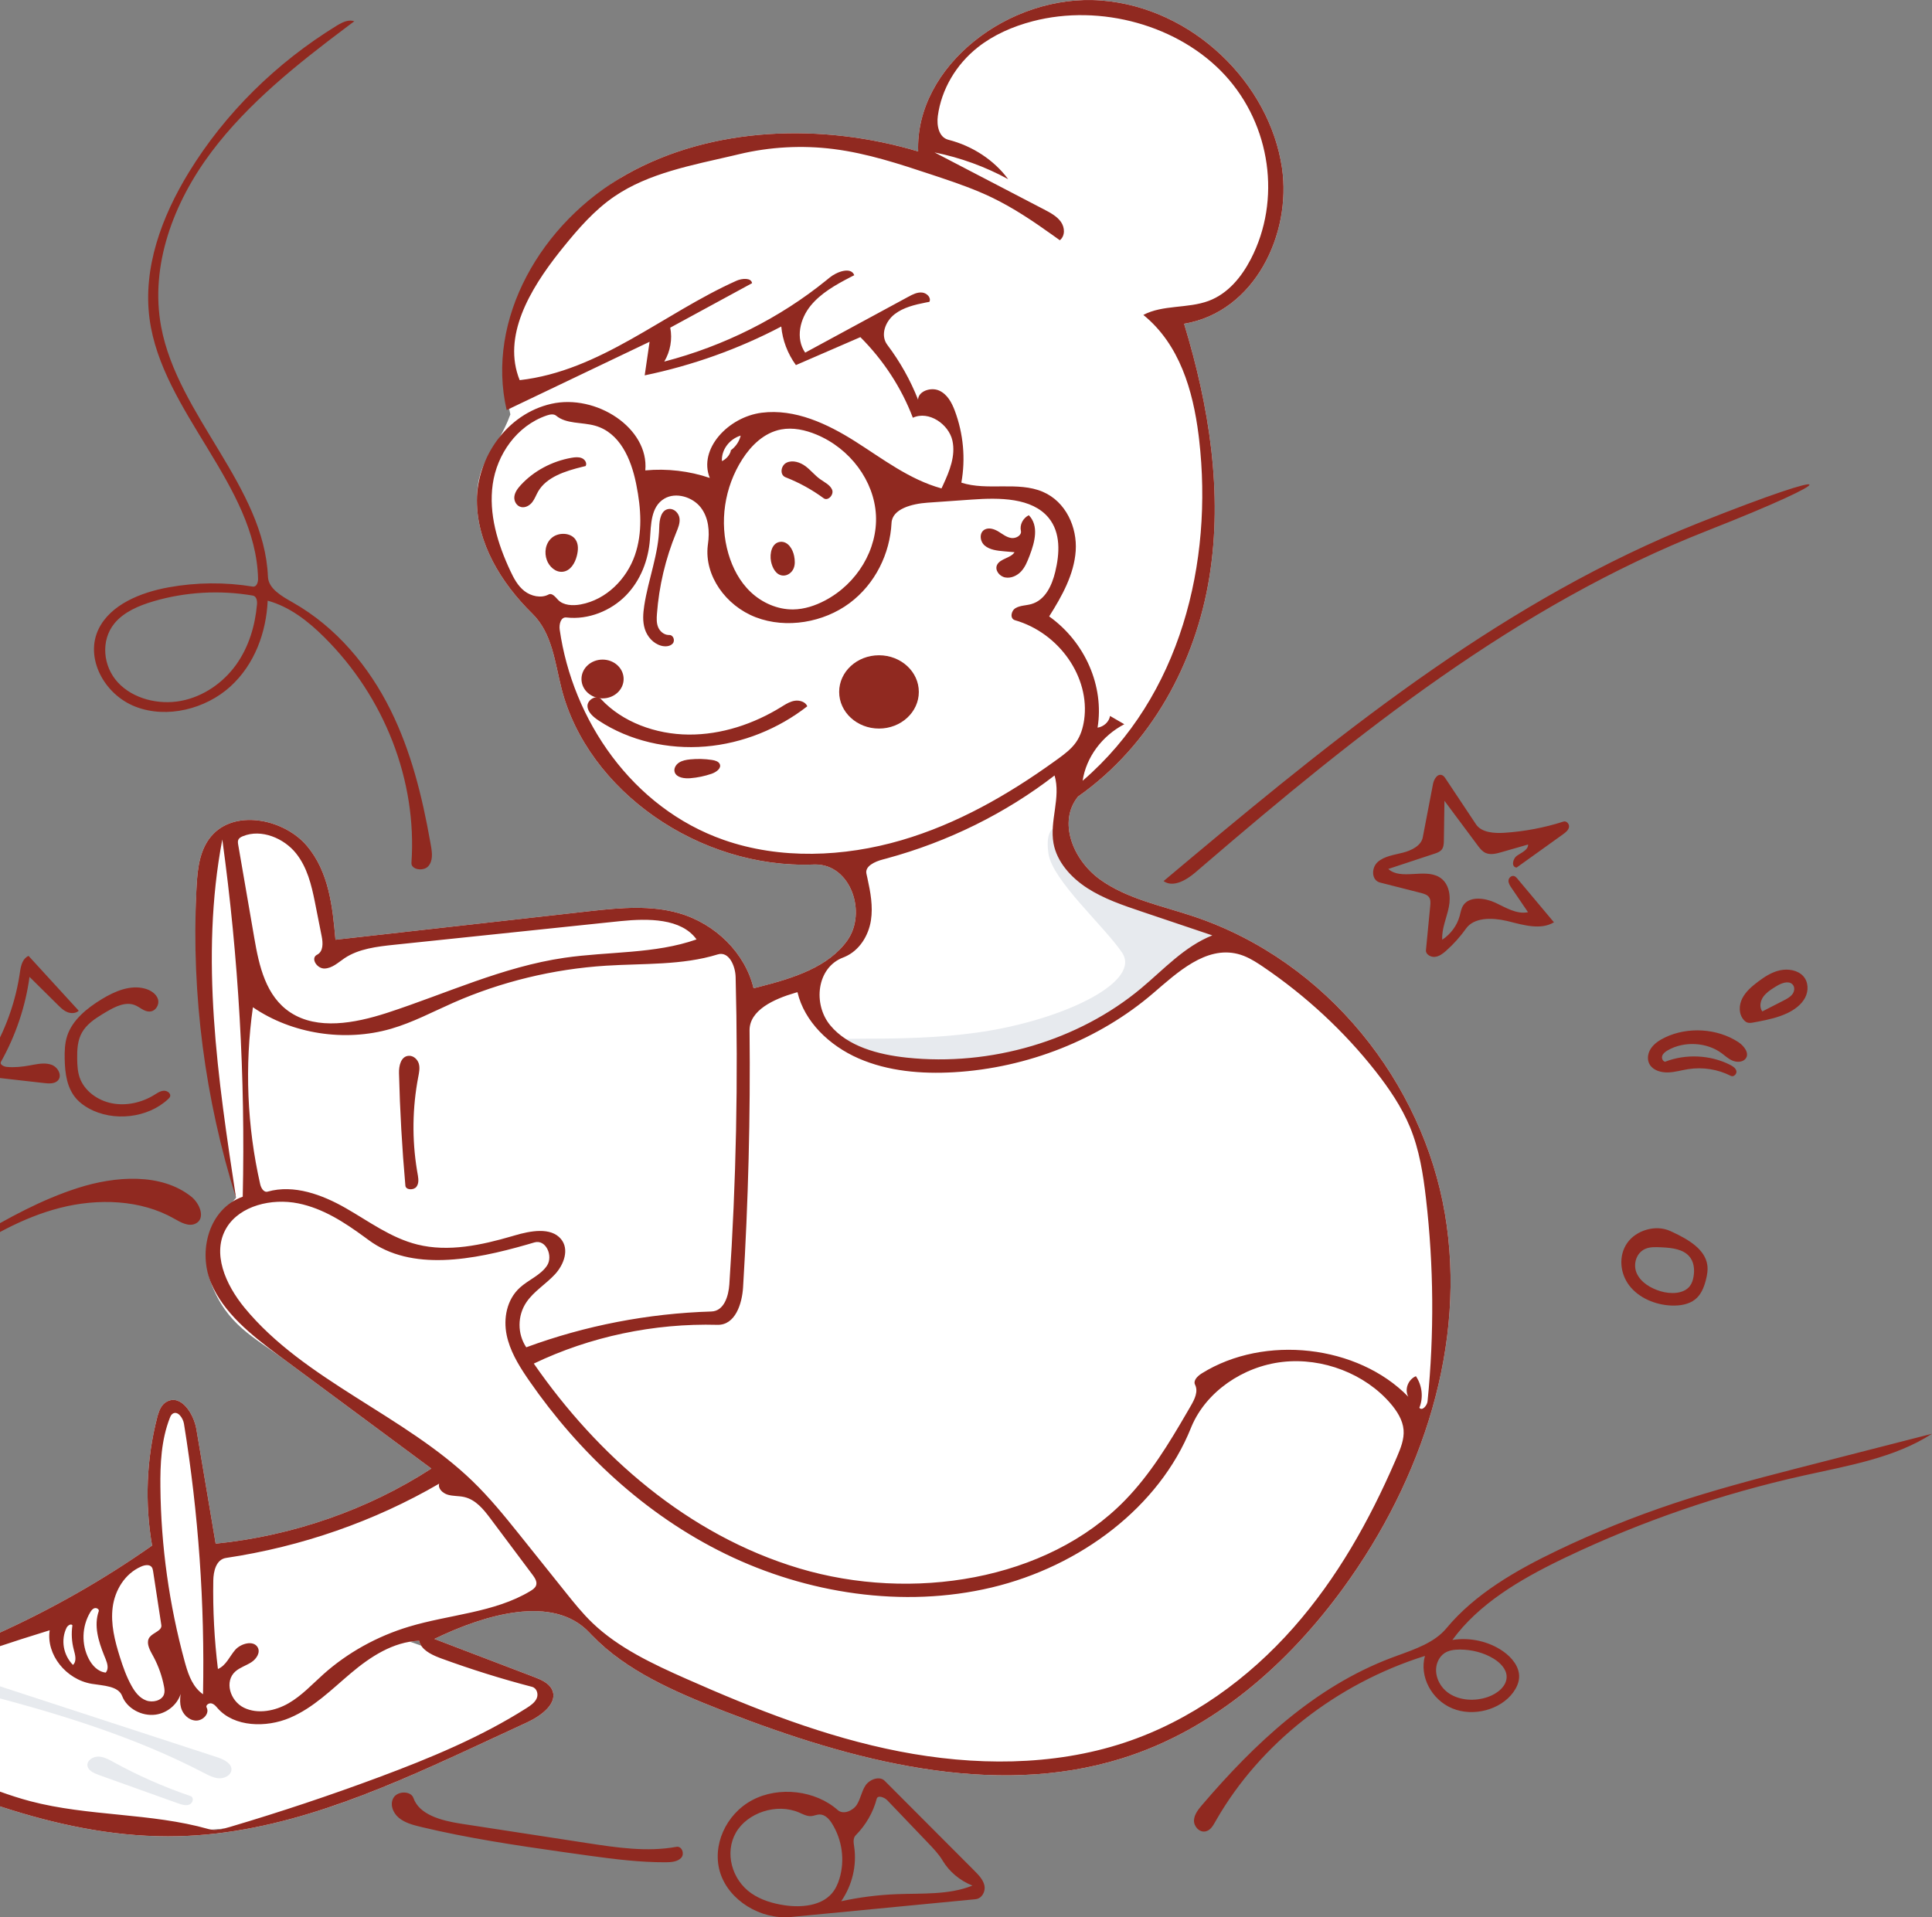 <svg width="134" height="133" viewBox="0 0 134 133" fill="none" xmlns="http://www.w3.org/2000/svg">
<rect x="0" y="0" width="134" height="133" fill="#808080" stroke="none"/>
<path fill-rule="evenodd" clip-rule="evenodd" d="M35.398 28.747C34.174 23.742 37.509 15.433 43.467 12.092C49.425 8.751 57.046 8.522 63.682 10.506C63.47 4.607 69.971 -0.455 76.363 0.033C82.754 0.52 88.058 5.801 88.917 11.65C89.586 16.207 87.043 21.636 82.127 22.461C83.865 28.175 84.831 34.187 83.877 40.055C82.924 45.923 79.889 51.655 74.768 55.26C73.354 57.01 74.422 59.65 76.283 61C78.144 62.35 80.554 62.825 82.781 63.569C92.114 66.691 98.685 75.164 100.216 84.193C101.748 93.221 98.689 102.585 93.16 110.176C89.373 115.375 84.222 119.992 77.776 121.992C68.73 124.798 58.811 122.066 50.027 118.625C46.678 117.314 43.268 115.824 40.904 113.278C38.37 110.548 33.581 112.022 30.127 113.692C32.423 114.569 34.72 115.445 37.017 116.322C37.51 116.511 38.045 116.734 38.274 117.179C38.756 118.114 37.569 119.014 36.565 119.479C35.485 119.979 34.406 120.48 33.327 120.98C26.701 124.05 19.801 127.187 12.386 127.376C4.28 127.584 -3.378 124.249 -10.674 120.99C-11.485 120.628 -12.345 120.225 -12.786 119.501C-13.227 118.778 -12.98 117.65 -12.109 117.438C-3.924 115.446 3.825 111.95 10.549 107.216C10.035 104.268 10.156 101.229 10.904 98.324C11.012 97.904 11.168 97.444 11.574 97.228C12.575 96.7 13.443 98.093 13.62 99.141C14.066 101.789 14.512 104.437 14.958 107.084C20.314 106.539 25.513 104.729 29.919 101.874C26.482 99.327 23.046 96.78 19.609 94.233C17.626 92.763 15.712 91.884 14.641 89.007C13.927 87.088 14.504 85.118 16.37 83.095C14.286 73.54 13.375 66.337 13.635 61.487C13.704 60.192 13.862 58.795 14.809 57.835C16.48 56.141 19.763 56.871 21.288 58.678C22.814 60.485 23.07 62.91 23.267 65.19C29.076 64.537 34.886 63.884 40.696 63.231C42.821 62.992 45.022 62.758 47.068 63.341C49.635 64.071 51.696 66.139 52.265 68.556C54.716 67.946 57.386 67.195 58.771 65.236C60.155 63.277 58.983 59.87 56.446 59.971C48.51 60.287 40.748 54.867 38.942 47.749C38.483 45.938 38.304 43.927 36.923 42.57C34.734 40.42 33.067 37.648 33.077 34.702C33.088 31.756 34.429 31.404 35.398 28.747ZM-11.975 119.411C-11.796 119.657 -11.484 119.786 -11.189 119.902C-8.158 121.095 -5.128 122.289 -2.097 123.482C-0.718 124.025 0.665 124.57 2.107 124.95C6.129 126.009 10.463 125.75 14.461 126.881C14.947 127.018 15.467 126.876 15.95 126.733C19.438 125.699 22.884 124.549 26.28 123.284C29.834 121.96 33.355 120.5 36.51 118.496C36.797 118.314 37.094 118.111 37.225 117.814C37.356 117.517 37.236 117.103 36.9 117.015C34.771 116.459 32.673 115.802 30.616 115.05C29.955 114.807 29.211 114.462 29.071 113.82C27.259 113.887 25.675 114.939 24.338 116.067C23.002 117.194 21.747 118.468 20.1 119.167C18.453 119.865 16.243 119.805 15.103 118.508C14.981 118.369 14.858 118.21 14.671 118.165C14.484 118.12 14.243 118.292 14.331 118.451C14.557 118.863 14.071 119.384 13.57 119.355C13.07 119.326 12.678 118.907 12.555 118.459C12.432 118.012 11.763 118.811 10.793 118.944C9.824 119.077 8.795 118.505 8.473 117.653C8.208 116.951 7.168 116.938 6.372 116.807C4.565 116.508 3.192 114.765 3.446 113.091C-1.749 114.685 -6.851 116.54 -11.828 118.643C-12.12 118.767 -12.153 119.165 -11.975 119.411Z" fill="white"/>
<path d="M60.966 50.54C62.491 50.54 63.728 49.402 63.728 47.998C63.728 46.594 62.491 45.456 60.966 45.456C59.44 45.456 58.203 46.594 58.203 47.998C58.203 49.402 59.44 50.54 60.966 50.54Z" fill="#902920"/>
<path d="M41.792 48.447C42.6 48.447 43.254 47.845 43.254 47.102C43.254 46.358 42.6 45.756 41.792 45.756C40.984 45.756 40.33 46.358 40.33 47.102C40.33 47.845 40.984 48.447 41.792 48.447Z" fill="#902920"/>
<path fill-rule="evenodd" clip-rule="evenodd" d="M74.157 58.201C74.41 59.409 75.162 60.58 76.163 61.306C78.025 62.656 82.209 64.046 84.436 64.79C84.639 64.858 83.496 65.452 82.021 66.766C78.026 70.321 69.293 76.688 60.762 73.489C59.764 73.115 58.931 72.684 58.252 72.228C57.626 71.807 63.37 72.413 68.74 71.476C74.139 70.534 79.162 68.045 77.818 66.072C76.554 64.218 72.999 61.077 72.722 59.229C72.353 56.767 73.939 57.163 74.157 58.201Z" fill="#E7EAEE"/>
<path fill-rule="evenodd" clip-rule="evenodd" d="M-12.084 118.712C-12.084 117.726 -8.705 116.928 -2.929 114.929C1.043 113.554 8.787 109.575 12.597 109.389C15.132 109.266 25.263 112.679 31.875 115.131C35.199 116.363 37.764 117.135 37.764 117.531C37.764 118.325 30.705 122.159 23.49 124.679C19.969 125.91 16.665 127.011 13.635 126.937C4.397 126.71 -12.084 121.209 -12.084 118.712Z" fill="white"/>
<path fill-rule="evenodd" clip-rule="evenodd" d="M118.416 36.812C105.17 42.018 94.103 50.914 83.56 59.961L82.915 60.515C82.3 61.044 81.366 61.597 80.703 61.121L82.751 59.404C93.471 50.442 104.555 41.555 117.818 36.275C128.015 32.215 127.907 33.081 118.416 36.812ZM61.358 123.533L67.572 129.762C67.876 130.067 68.194 130.395 68.279 130.802C68.364 131.209 68.108 131.705 67.66 131.748L54.866 132.98C52.741 133.184 50.574 131.828 49.962 129.944C49.35 128.06 50.329 125.854 52.18 124.871C54.031 123.889 56.57 124.199 58.106 125.565C58.487 125.904 59.155 125.616 59.425 125.197C59.695 124.778 59.754 124.265 60.033 123.851C60.312 123.437 61 123.175 61.358 123.533ZM51.041 127.129C50.247 128.514 50.749 130.391 52.107 131.335C52.772 131.798 53.589 132.046 54.413 132.168C55.576 132.34 56.925 132.21 57.672 131.372C57.945 131.066 58.113 130.691 58.227 130.31C58.607 129.04 58.414 127.633 57.702 126.491C57.509 126.179 57.211 125.855 56.822 125.87C56.636 125.877 56.465 125.964 56.281 125.981C55.974 126.01 55.69 125.849 55.411 125.729C53.868 125.068 51.834 125.743 51.041 127.129ZM60.806 124.783C60.562 125.72 60.056 126.599 59.351 127.312C59.153 127.512 59.201 127.823 59.242 128.092C59.438 129.401 59.113 130.772 58.344 131.888C59.605 131.613 60.895 131.449 62.19 131.398C63.965 131.329 65.817 131.46 67.445 130.803C66.575 130.455 65.837 129.835 65.381 129.071C65.112 128.621 64.741 128.232 64.373 127.847L61.543 124.888C61.339 124.674 60.878 124.506 60.806 124.783ZM28.675 124.727C29.081 125.892 30.607 126.292 31.929 126.502L40.751 127.858C42.791 128.171 44.885 128.484 46.914 128.114C47.296 128.044 47.499 128.603 47.246 128.877C46.994 129.151 46.554 129.184 46.164 129.185C44.397 129.19 42.64 128.974 40.89 128.732L39.027 128.471C35.729 128.004 32.433 127.508 29.206 126.735C28.653 126.602 28.081 126.451 27.658 126.098C27.235 125.745 27.015 125.129 27.312 124.681C27.61 124.232 28.501 124.226 28.675 124.727ZM76.363 0.033C82.754 0.52 88.058 5.801 88.917 11.65C89.586 16.207 87.043 21.636 82.127 22.461C83.865 28.175 84.831 34.187 83.877 40.055C82.924 45.923 79.889 51.655 74.768 55.26C73.354 57.01 74.422 59.65 76.283 61C78.144 62.35 80.554 62.825 82.781 63.569C92.114 66.691 98.685 75.164 100.216 84.193C101.748 93.221 98.689 102.585 93.16 110.176C89.373 115.375 84.222 119.992 77.776 121.992C68.82 124.77 59.009 122.12 50.291 118.728L50.027 118.625C46.748 117.341 43.41 115.886 41.053 113.435L40.904 113.278C38.37 110.548 33.581 112.022 30.127 113.692L37.017 116.322C37.51 116.511 38.045 116.734 38.274 117.179C38.756 118.114 37.569 119.014 36.565 119.479L32.52 121.353C26.141 124.299 19.501 127.194 12.386 127.376C4.374 127.581 -3.2 124.326 -10.42 121.104L-10.878 120.899C-11.626 120.559 -12.382 120.165 -12.786 119.501C-13.227 118.778 -12.98 117.65 -12.109 117.438C-3.924 115.446 3.825 111.95 10.549 107.216C10.035 104.268 10.156 101.229 10.904 98.324L10.942 98.183C11.05 97.805 11.213 97.42 11.574 97.228C12.575 96.7 13.443 98.093 13.62 99.141L14.958 107.084C20.314 106.539 25.513 104.729 29.919 101.874L19.332 94.027C17.436 92.616 15.517 91.09 14.641 89.007C13.722 86.822 14.462 83.86 16.836 83.014C17.023 74.738 16.549 66.448 15.419 58.235C13.856 66.438 15.112 74.848 16.37 83.095C14.213 76.224 13.279 69.029 13.615 61.884L13.635 61.487C13.704 60.192 13.862 58.795 14.809 57.835C16.48 56.141 19.763 56.871 21.288 58.678C22.814 60.485 23.07 62.91 23.267 65.19L41.095 63.186C43.096 62.966 45.15 62.795 47.068 63.341C49.635 64.071 51.696 66.139 52.265 68.556L52.683 68.451C55.014 67.857 57.465 67.084 58.771 65.236C60.141 63.298 59.007 59.942 56.526 59.969L56.446 59.971C48.51 60.287 40.748 54.867 38.942 47.749C38.483 45.938 38.304 43.927 36.923 42.57C34.734 40.42 33.067 37.648 33.077 34.702C33.088 31.756 35.129 28.718 38.238 28.013C41.346 27.309 45.026 29.696 44.757 32.631C46.265 32.49 47.808 32.671 49.23 33.155C48.419 31.144 50.52 28.923 52.83 28.631C55.14 28.339 57.39 29.401 59.311 30.617C61.232 31.833 63.067 33.264 65.3 33.881L65.403 33.662C65.864 32.67 66.29 31.611 66.057 30.563C65.807 29.437 64.429 28.463 63.313 28.979C62.529 26.913 61.283 24.997 59.674 23.387L55.203 25.326C54.627 24.533 54.274 23.603 54.188 22.651C51.236 24.204 48.031 25.35 44.715 26.039L45.054 23.709L35.142 28.446C33.679 22.168 37.509 15.433 43.467 12.092C49.425 8.751 57.046 8.522 63.682 10.506C63.47 4.607 69.971 -0.455 76.363 0.033ZM125.123 102.352C119.413 103.62 113.87 105.524 108.654 108.009L108.277 108.19C105.386 109.592 102.549 111.271 100.737 113.762C101.961 113.567 103.267 113.861 104.255 114.553C104.879 114.99 105.401 115.645 105.363 116.366C105.344 116.74 105.175 117.097 104.948 117.407C104.059 118.618 102.177 119.111 100.729 118.51C99.28 117.909 98.434 116.286 98.832 114.87C92.687 116.801 87.405 120.955 84.368 126.236L84.266 126.414C84.117 126.68 83.934 126.977 83.617 127.043C83.18 127.134 82.792 126.686 82.812 126.275C82.832 125.863 83.118 125.509 83.395 125.186C86.976 121.002 91.16 117.019 96.516 114.999L96.919 114.85C98.183 114.389 99.505 113.936 100.321 112.952C102.3 110.567 105.148 108.929 108.041 107.543C110.63 106.303 113.308 105.22 116.052 104.304C118.805 103.385 121.621 102.636 124.442 101.909L134 99.46C131.415 101.132 128.195 101.67 125.123 102.352ZM3.446 113.091C-1.749 114.685 -6.851 116.54 -11.828 118.643C-12.12 118.767 -12.153 119.166 -11.975 119.411C-11.796 119.657 -11.484 119.786 -11.189 119.902L-2.097 123.482C-0.718 124.026 0.665 124.57 2.107 124.95C6.129 126.009 10.463 125.75 14.461 126.881C14.947 127.018 15.467 126.876 15.95 126.733C19.438 125.699 22.884 124.549 26.28 123.284C29.834 121.96 33.355 120.5 36.51 118.496C36.797 118.314 37.094 118.111 37.225 117.814C37.356 117.517 37.236 117.103 36.9 117.015C34.771 116.459 32.673 115.802 30.616 115.05L30.474 114.996C29.852 114.757 29.201 114.417 29.071 113.82C27.259 113.887 25.675 114.939 24.338 116.067C23.002 117.194 21.747 118.468 20.1 119.167C18.453 119.865 16.243 119.805 15.103 118.508L15.029 118.423C14.929 118.31 14.821 118.201 14.671 118.165C14.484 118.12 14.243 118.292 14.331 118.451C14.557 118.863 14.071 119.384 13.57 119.355C13.07 119.326 12.678 118.907 12.555 118.459C12.476 118.172 12.483 117.874 12.521 117.578L12.53 117.505C12.307 118.23 11.61 118.832 10.793 118.944C9.824 119.077 8.795 118.505 8.473 117.653C8.208 116.951 7.168 116.938 6.372 116.807C4.565 116.508 3.192 114.765 3.446 113.091ZM15.724 85.151C14.653 86.904 15.648 89.122 16.967 90.725C21.104 95.754 28.032 98.167 32.76 102.732C33.948 103.88 34.983 105.151 36.005 106.427L39.218 110.442C39.808 111.18 40.401 111.92 41.09 112.582C42.886 114.307 45.252 115.42 47.592 116.456C52.34 118.559 57.224 120.49 62.378 121.494C67.533 122.497 73.01 122.532 77.969 120.895C82.611 119.364 86.611 116.426 89.718 112.902C92.752 109.463 94.978 105.476 96.763 101.36L96.893 101.059C97.15 100.458 97.402 99.83 97.349 99.187C97.292 98.507 96.898 97.888 96.439 97.353C94.686 95.313 91.757 94.158 88.952 94.477C86.19 94.791 83.662 96.555 82.65 98.937L82.603 99.051C80.405 104.535 74.931 108.659 68.782 110.123C62.633 111.586 55.944 110.537 50.331 107.802C44.718 105.066 40.139 100.735 36.724 95.807L36.537 95.535C35.92 94.623 35.359 93.665 35.142 92.614C34.904 91.457 35.146 90.157 36.054 89.327C36.653 88.779 37.506 88.458 37.942 87.792C38.378 87.126 37.866 85.949 37.062 86.187L36.525 86.344C32.828 87.402 28.539 88.223 25.565 86.02L25.279 85.81C23.892 84.795 22.409 83.827 20.685 83.478C18.842 83.105 16.649 83.637 15.724 85.151ZM30.461 102.921C25.977 105.529 20.916 107.293 15.68 108.073C14.989 108.176 14.803 109.001 14.793 109.645C14.758 111.693 14.866 113.743 15.115 115.778C15.682 115.533 15.914 114.919 16.301 114.465C16.687 114.011 17.57 113.762 17.869 114.269C18.078 114.623 17.799 115.067 17.443 115.302C17.087 115.537 16.65 115.664 16.332 115.942C15.543 116.632 15.956 117.991 16.917 118.462C17.879 118.933 19.096 118.687 20.018 118.153C20.94 117.619 21.652 116.837 22.434 116.138C24.106 114.645 26.151 113.508 28.366 112.841C31.177 111.994 34.307 111.868 36.78 110.374C36.946 110.274 37.119 110.156 37.181 109.982C37.267 109.744 37.122 109.497 36.968 109.286L34.009 105.332C33.538 104.703 32.995 104.026 32.188 103.846C31.819 103.763 31.425 103.795 31.063 103.69C30.7 103.585 30.359 103.258 30.461 102.921ZM9.804 108.665C8.65 109.16 7.968 110.326 7.816 111.489C7.664 112.652 7.962 113.823 8.316 114.949C8.534 115.639 8.775 116.328 9.135 116.966C9.364 117.374 9.668 117.78 10.128 117.956C10.588 118.133 11.226 117.974 11.375 117.537C11.437 117.357 11.409 117.162 11.373 116.976C11.239 116.277 10.999 115.595 10.662 114.956L10.521 114.697C10.318 114.324 10.127 113.884 10.387 113.558C10.636 113.247 11.248 113.118 11.19 112.735L10.619 108.998C10.602 108.889 10.582 108.773 10.505 108.689C10.343 108.511 10.032 108.566 9.804 108.665ZM101.264 114.429C100.883 114.427 100.482 114.476 100.177 114.685C99.998 114.807 99.862 114.978 99.767 115.163C99.365 115.948 99.736 116.956 100.498 117.467C101.26 117.977 102.315 118.025 103.197 117.719C103.871 117.485 104.52 116.955 104.497 116.292C104.479 115.769 104.048 115.333 103.572 115.046C102.892 114.637 102.076 114.432 101.264 114.429ZM11.968 98.074C11.871 98.141 11.823 98.251 11.781 98.356C11.182 99.888 11.108 101.548 11.125 103.176C11.166 107.258 11.736 111.335 12.818 115.294L12.872 115.486C13.094 116.259 13.396 117.052 14.081 117.53C14.209 111.257 13.766 104.974 12.76 98.768C12.695 98.365 12.324 97.831 11.968 98.074ZM6.566 111.558C6.423 111.595 6.331 111.721 6.26 111.841C5.675 112.823 5.635 114.064 6.157 115.076C6.39 115.53 6.791 115.971 7.334 116.027C7.555 115.773 7.454 115.408 7.33 115.098L7.223 114.835C6.825 113.842 6.498 112.768 6.849 111.769C6.895 111.639 6.709 111.521 6.566 111.558ZM4.615 112.919C4.205 113.758 4.387 114.814 5.061 115.495C5.338 115.233 5.216 114.805 5.121 114.45C4.973 113.894 4.939 113.312 5.023 112.745C4.92 112.606 4.69 112.765 4.615 112.919ZM13.261 83.006C13.883 83.498 14.279 84.562 13.54 84.892C13.067 85.103 12.531 84.794 12.084 84.539C9.762 83.213 6.794 83.116 4.162 83.79C1.53 84.464 -0.823 85.838 -3.032 87.318C-5.231 88.792 -7.352 90.41 -9.005 92.398C-10.659 94.386 -11.829 96.782 -11.925 99.284C-12.04 102.283 -10.632 105.149 -9.004 107.749C-7.967 109.406 -6.797 111.039 -5.187 112.242L-4.856 112.483C-4.399 112.82 -3.93 113.239 -4.046 113.747C-5.625 113.681 -6.77 112.381 -7.64 111.167C-8.876 109.44 -10.003 107.648 -11.012 105.8C-11.852 104.265 -12.62 102.664 -12.875 100.961C-13.354 97.758 -11.941 94.501 -9.745 91.977C-7.548 89.453 -4.625 87.559 -1.668 85.812C0.578 84.485 2.889 83.212 5.41 82.406C8.01 81.575 11.176 81.353 13.261 83.006ZM79.985 68.897C76.246 72.109 71.276 74.082 66.172 74.38C63.916 74.512 61.587 74.314 59.546 73.42C57.505 72.527 55.786 70.86 55.311 68.827L55.142 68.875C53.664 69.305 51.973 70.083 51.988 71.484C52.051 77.426 51.901 83.37 51.538 89.303C51.468 90.442 50.997 91.936 49.758 91.903C45.358 91.784 40.928 92.719 37.024 94.591C41.419 100.933 47.668 106.477 55.442 108.8C63.215 111.123 72.591 109.671 78.038 104.064C79.784 102.267 81.07 100.142 82.307 98.013L82.592 97.522C82.855 97.068 83.123 96.528 82.889 96.061C82.74 95.763 83.062 95.453 83.358 95.268C87.704 92.561 94.177 93.296 97.679 96.894C97.401 96.394 97.653 95.706 98.203 95.463C98.64 96.109 98.732 96.942 98.446 97.656C98.635 97.903 98.983 97.506 99.013 97.206C99.48 92.528 99.443 87.808 98.903 83.138C98.709 81.454 98.445 79.759 97.79 78.176C97.215 76.788 96.352 75.516 95.407 74.312C93.231 71.543 90.586 69.087 87.597 67.059L87.38 66.914C86.906 66.602 86.407 66.314 85.847 66.174C83.631 65.618 81.664 67.455 79.985 68.897ZM49.782 66.207C47.311 66.972 44.635 66.825 42.033 66.99C38.367 67.223 34.751 68.101 31.436 69.561C30.009 70.19 28.628 70.929 27.118 71.367C23.912 72.296 20.236 71.722 17.542 69.872C16.962 73.952 17.133 78.122 18.047 82.15C18.105 82.408 18.291 82.739 18.565 82.662C20.387 82.147 22.347 82.875 23.967 83.799C25.587 84.723 27.109 85.876 28.949 86.333C31.108 86.869 33.395 86.374 35.532 85.75L35.692 85.703C36.787 85.38 38.203 85.11 38.906 85.948C39.498 86.655 39.124 87.711 38.497 88.393C37.87 89.074 37.019 89.58 36.508 90.339C35.88 91.27 35.876 92.528 36.5 93.462C40.58 91.956 44.947 91.111 49.341 90.978C50.222 90.951 50.532 89.902 50.586 89.092C51.06 81.996 51.206 74.882 51.022 67.775C51.003 67.017 50.563 65.965 49.782 66.207ZM115.846 85.395L116.02 85.475C117.102 85.981 118.254 86.656 118.415 87.746C118.468 88.105 118.401 88.47 118.309 88.822C118.18 89.31 117.985 89.81 117.573 90.139C117.136 90.487 116.522 90.586 115.945 90.566C114.808 90.525 113.669 90.037 113.01 89.183C112.352 88.329 112.246 87.107 112.86 86.226C113.475 85.344 114.826 84.93 115.846 85.395ZM114.159 86.615C113.484 86.874 113.242 87.713 113.523 88.333C113.805 88.953 114.473 89.362 115.167 89.571C115.877 89.785 116.792 89.767 117.215 89.201C117.356 89.012 117.422 88.785 117.461 88.558C117.546 88.066 117.495 87.521 117.15 87.137C116.723 86.661 115.995 86.565 115.314 86.53L115.146 86.522C114.812 86.508 114.466 86.496 114.159 86.615ZM29.049 73.789C29.134 74.087 29.068 74.401 29.01 74.704C28.6 76.841 28.57 79.038 28.922 81.183L28.987 81.563C29.03 81.831 29.047 82.115 28.88 82.331C28.686 82.58 28.144 82.555 28.117 82.25C27.886 79.651 27.738 77.046 27.674 74.439C27.661 73.941 27.802 73.279 28.342 73.241C28.676 73.217 28.963 73.491 29.049 73.789ZM10.058 68.581C10.457 68.692 10.84 68.943 10.956 69.312C11.072 69.68 10.808 70.146 10.393 70.17C10.005 70.192 9.709 69.868 9.353 69.725C8.713 69.469 7.996 69.826 7.408 70.171L7.109 70.349C6.544 70.691 5.998 71.075 5.688 71.621C5.371 72.178 5.344 72.834 5.354 73.464C5.361 73.901 5.383 74.345 5.53 74.762C5.849 75.665 6.759 76.341 7.769 76.537C8.779 76.733 9.859 76.479 10.713 75.946L10.88 75.842C11.031 75.75 11.189 75.671 11.366 75.663C11.61 75.652 11.877 75.863 11.794 76.075C11.769 76.138 11.718 76.189 11.667 76.238C10.271 77.558 7.86 77.84 6.149 76.884C5.844 76.714 5.56 76.508 5.329 76.257C4.636 75.504 4.506 74.447 4.487 73.46C4.477 72.925 4.491 72.383 4.656 71.871C5.013 70.763 6.021 69.941 7.068 69.305C7.957 68.765 9.038 68.299 10.058 68.581ZM1.981 66.31L5.461 70.113C5.27 70.304 4.934 70.316 4.675 70.213C4.446 70.121 4.262 69.956 4.089 69.787L2.047 67.766C1.769 69.818 1.094 71.823 0.065 73.66C-0.035 73.839 0.249 73.99 0.466 74.011C0.997 74.061 1.534 74.005 2.058 73.909L2.328 73.859C2.751 73.782 3.185 73.721 3.579 73.865C4.058 74.04 4.353 74.681 3.969 74.997C3.733 75.192 3.374 75.167 3.059 75.131L-0.331 74.746L-0.435 74.732C-0.769 74.681 -1.137 74.561 -1.186 74.264C-1.216 74.085 -1.108 73.914 -1.007 73.759C0.2 71.906 1.004 69.832 1.345 67.695L1.396 67.356C1.462 66.94 1.58 66.489 1.981 66.31ZM120.561 72.286C120.981 72.559 121.377 73.096 121.052 73.463C120.848 73.692 120.456 73.698 120.163 73.575C119.87 73.451 119.643 73.23 119.39 73.046C118.354 72.293 116.799 72.213 115.679 72.856C115.52 72.948 115.361 73.062 115.296 73.224C115.232 73.387 115.303 73.605 115.483 73.654C116.913 73.096 118.617 73.174 119.979 73.859C120.176 73.958 120.383 74.09 120.432 74.292C120.48 74.493 120.245 74.735 120.049 74.634C119.16 74.176 118.099 74.008 117.094 74.165C116.626 74.238 116.168 74.38 115.694 74.394C115.219 74.408 114.7 74.262 114.448 73.891C114.215 73.55 114.27 73.088 114.497 72.743C114.724 72.398 115.095 72.153 115.484 71.967C117.067 71.209 119.105 71.337 120.561 72.286ZM73.142 53.794C69.748 56.419 65.76 58.391 61.508 59.547L61.224 59.623C60.672 59.768 59.978 60.089 60.094 60.607L60.165 60.928C60.377 61.893 60.557 62.876 60.406 63.847C60.243 64.894 59.615 65.943 58.577 66.383L58.481 66.421C56.633 67.122 56.373 69.663 57.585 71.126C58.798 72.59 60.9 73.156 62.887 73.368C68.716 73.988 74.799 72.189 79.145 68.56C80.722 67.244 82.132 65.669 84.084 64.887L79.203 63.243C77.887 62.799 76.553 62.348 75.407 61.605C74.261 60.861 73.305 59.779 73.071 58.507C72.784 56.949 73.596 55.318 73.142 53.794ZM16.846 58.007C16.724 58.057 16.599 58.123 16.54 58.234C16.481 58.345 16.501 58.476 16.521 58.598L17.64 65.084C17.969 66.996 18.432 69.114 20.145 70.236C22.022 71.466 24.599 70.984 26.784 70.282L26.901 70.244C30.968 68.915 34.883 67.064 39.146 66.442C42.207 65.995 45.417 66.186 48.311 65.166C47.252 63.696 44.959 63.704 43.04 63.897L27.366 65.536C26.151 65.663 24.876 65.811 23.89 66.475C23.458 66.766 23.05 67.165 22.515 67.186C21.996 67.205 21.544 66.509 21.951 66.252L21.987 66.232C22.434 66.006 22.404 65.416 22.312 64.954L21.838 62.562C21.599 61.375 21.306 60.168 20.535 59.199C19.701 58.153 18.134 57.48 16.846 58.007ZM125.057 67.701C125.434 68.106 125.451 68.728 125.199 69.208C124.947 69.689 124.47 70.043 123.954 70.287C123.331 70.581 122.645 70.734 121.958 70.865L121.615 70.929C121.48 70.954 121.338 70.978 121.208 70.938C121.1 70.905 121.012 70.831 120.941 70.748C120.586 70.339 120.599 69.736 120.839 69.262C121.078 68.787 121.508 68.419 121.949 68.088C122.399 67.751 122.89 67.433 123.455 67.31C124.021 67.187 124.678 67.296 125.057 67.701ZM123.203 68.413L123.022 68.525C122.752 68.695 122.491 68.882 122.309 69.13C122.087 69.434 122.01 69.858 122.229 70.164L123.683 69.419C123.92 69.298 124.165 69.17 124.319 68.965C124.473 68.759 124.503 68.453 124.313 68.275C124.028 68.008 123.542 68.206 123.203 68.413ZM100.012 53.77C100.113 53.808 100.182 53.893 100.241 53.979L102.371 57.181C102.751 57.753 103.618 57.817 104.345 57.77C105.738 57.679 107.119 57.417 108.438 56.993C108.659 56.922 108.869 57.181 108.821 57.392C108.773 57.604 108.576 57.754 108.391 57.887L105.192 60.181C104.799 60.156 104.911 59.564 105.229 59.351L105.324 59.29C105.631 59.1 106.003 58.911 105.984 58.584L104.135 59.115C103.782 59.217 103.39 59.317 103.054 59.174C102.831 59.079 102.674 58.893 102.533 58.706L100.184 55.551L100.144 58.314C100.14 58.54 100.13 58.786 99.974 58.961C99.863 59.085 99.697 59.152 99.531 59.208L96.29 60.279C97.156 61.075 98.776 60.237 99.811 60.837C100.521 61.248 100.642 62.164 100.489 62.923C100.336 63.682 99.985 64.42 100.031 65.19C100.622 64.796 101.056 64.206 101.236 63.554C101.308 63.291 101.344 63.012 101.503 62.784C101.94 62.155 102.986 62.283 103.711 62.619C104.436 62.956 105.188 63.44 105.981 63.28L104.83 61.587C104.725 61.433 104.617 61.266 104.626 61.084C104.635 60.902 104.823 60.718 105.012 60.771C105.095 60.794 105.157 60.854 105.212 60.917L107.779 63.979C106.877 64.526 105.688 64.181 104.647 63.917L104.493 63.88C103.478 63.649 102.238 63.626 101.678 64.418C101.282 64.976 100.819 65.493 100.298 65.956C100.079 66.151 99.829 66.345 99.526 66.377C99.223 66.409 98.874 66.197 98.901 65.918L99.2 62.822C99.219 62.621 99.234 62.403 99.112 62.236C98.985 62.06 98.744 61.991 98.522 61.935L95.718 61.222C95.108 61.067 95.104 60.194 95.561 59.792C96.018 59.39 96.692 59.306 97.301 59.15C97.91 58.995 98.57 58.664 98.68 58.091L99.391 54.382C99.452 54.065 99.687 53.65 100.012 53.77ZM24.574 1.477L24.056 1.864C20.606 4.452 17.206 7.164 14.675 10.528C12.019 14.059 10.387 18.439 11.178 22.672C12.331 28.84 18.327 33.753 18.584 40.008C18.618 40.839 19.537 41.356 20.306 41.792C23.342 43.514 25.591 46.246 27.076 49.23C28.514 52.12 29.282 55.252 29.84 58.391L29.893 58.695C29.976 59.173 30.037 59.718 29.702 60.092C29.366 60.465 28.503 60.335 28.537 59.851C28.931 54.164 26.685 48.362 22.472 44.185C21.378 43.1 20.107 42.094 18.566 41.669C18.468 43.859 17.666 46.092 15.97 47.631C14.273 49.17 11.596 49.873 9.4 49.024C7.203 48.175 5.86 45.61 6.848 43.615C7.676 41.944 9.733 41.1 11.691 40.744C13.612 40.395 15.604 40.377 17.532 40.691C17.791 40.733 17.904 40.399 17.899 40.157C17.76 33.655 11.229 28.565 10.372 22.11C9.903 18.583 11.211 15.032 13.109 11.937C15.602 7.872 19.148 4.359 23.369 1.772L23.48 1.706C23.818 1.511 24.212 1.344 24.574 1.477ZM46.077 34.591C45.132 35.151 45.156 36.392 45.078 37.423C44.971 38.838 44.442 40.255 43.411 41.309C42.38 42.363 40.813 43.011 39.284 42.834C38.889 42.788 38.768 43.315 38.82 43.679C39.709 49.914 43.82 56.037 50.209 58.269C54.115 59.634 58.527 59.453 62.509 58.29C66.397 57.154 69.915 55.134 73.13 52.821L73.365 52.652C73.832 52.313 74.3 51.96 74.624 51.501C74.953 51.037 75.115 50.487 75.194 49.937C75.615 46.992 73.477 43.91 70.395 43.023C70.033 42.919 70.117 42.377 70.435 42.186C70.753 41.995 71.163 42.008 71.526 41.906C72.51 41.629 72.963 40.597 73.188 39.673C73.497 38.403 73.583 36.955 72.728 35.918C71.572 34.517 69.324 34.519 67.419 34.654L64.326 34.871C63.259 34.947 61.885 35.293 61.835 36.277C61.727 38.396 60.713 40.507 58.921 41.841C57.129 43.175 54.548 43.637 52.42 42.82C50.326 42.016 48.847 39.919 49.089 37.848L49.102 37.747C49.228 36.871 49.158 35.92 48.601 35.201C48.043 34.481 46.884 34.113 46.077 34.591ZM71.617 1.476C70.239 1.837 68.914 2.418 67.826 3.277C66.304 4.476 65.293 6.21 65.047 8.039C64.96 8.688 65.1 9.524 65.784 9.698C67.455 10.123 68.951 11.11 69.925 12.43C68.345 11.565 66.613 10.935 64.817 10.573L72.408 14.526C72.849 14.756 73.305 14.999 73.582 15.388C73.859 15.778 73.888 16.359 73.508 16.666L72.977 16.286C71.647 15.338 70.287 14.42 68.799 13.703C67.666 13.158 66.472 12.735 65.271 12.332L64.615 12.114C62.391 11.376 60.148 10.633 57.805 10.338C55.632 10.064 53.4 10.185 51.276 10.693L50.857 10.792C47.988 11.46 44.997 12.006 42.625 13.62C41.215 14.581 40.11 15.866 39.061 17.16L38.813 17.469C36.729 20.103 34.824 23.349 36.044 26.371C41.642 25.736 46.004 21.75 51.076 19.477C51.464 19.304 52.103 19.251 52.162 19.644L46.487 22.73C46.644 23.527 46.495 24.372 46.072 25.083C50.219 24.004 54.096 22.057 57.325 19.433L57.531 19.265C58.043 18.84 59.03 18.489 59.249 19.091L58.971 19.233C57.952 19.761 56.939 20.337 56.237 21.191C55.471 22.122 55.166 23.476 55.845 24.463L63.01 20.581C63.301 20.423 63.618 20.26 63.954 20.293C64.29 20.325 64.605 20.658 64.46 20.939L64.216 20.985C63.443 21.137 62.659 21.326 62.056 21.79C61.391 22.302 61.046 23.262 61.541 23.919C62.428 25.095 63.148 26.379 63.676 27.726C63.688 27.137 64.56 26.836 65.136 27.094C65.711 27.353 66.015 27.937 66.224 28.494C66.82 30.088 66.978 31.819 66.678 33.481C68.479 34.067 70.593 33.375 72.326 34.116C73.934 34.803 74.721 36.586 74.609 38.215C74.497 39.843 73.661 41.349 72.768 42.76C75.264 44.539 76.597 47.605 76.125 50.478C76.561 50.412 76.928 50.067 76.99 49.665L77.98 50.24C76.431 51.045 75.33 52.54 75.089 54.162C81.892 48.303 84.151 39.018 83.169 30.492L83.131 30.174C82.742 27.095 81.817 23.886 79.3 21.846C80.649 21.131 82.379 21.412 83.823 20.875C85.187 20.367 86.124 19.19 86.757 17.968C88.874 13.882 88.145 8.683 84.971 5.226C81.796 1.768 76.349 0.238 71.617 1.476ZM49.378 52.717C49.592 52.75 49.836 52.816 49.92 53.001C50.054 53.296 49.678 53.565 49.352 53.677C48.88 53.839 48.384 53.943 47.882 53.984C47.46 54.019 46.929 53.944 46.798 53.574C46.713 53.331 46.861 53.057 47.087 52.907C47.312 52.756 47.597 52.706 47.873 52.678C48.374 52.628 48.881 52.641 49.378 52.717ZM41.682 48.492C43.163 50.093 45.479 50.941 47.763 50.957C50.048 50.974 52.289 50.214 54.186 49.042L54.345 48.943C54.586 48.796 54.836 48.657 55.118 48.612C55.464 48.557 55.874 48.69 55.992 48.994C54.008 50.545 51.521 51.569 48.929 51.785C46.337 52.002 43.652 51.39 41.537 49.994C41.156 49.742 40.761 49.41 40.746 48.979C40.73 48.547 41.378 48.163 41.682 48.492ZM10.649 41.71C9.62 42.012 8.584 42.455 7.934 43.249C6.97 44.43 7.138 46.221 8.18 47.345C9.222 48.469 10.985 48.917 12.556 48.619C14.129 48.32 15.493 47.344 16.377 46.111C17.26 44.877 17.693 43.405 17.824 41.933C17.846 41.686 17.797 41.359 17.533 41.314C15.249 40.923 12.862 41.06 10.649 41.71ZM47.13 35.957C47.173 36.297 47.03 36.63 46.899 36.95C46.157 38.757 45.706 40.664 45.564 42.592C45.541 42.904 45.528 43.227 45.652 43.519C45.77 43.794 46.042 44.033 46.358 44.049L46.415 44.05C46.703 44.041 46.839 44.435 46.658 44.642C46.477 44.848 46.137 44.871 45.861 44.795C45.295 44.64 44.888 44.154 44.724 43.632C44.559 43.109 44.602 42.551 44.684 42.012C44.963 40.185 45.688 38.414 45.723 36.569C45.733 36.048 45.849 35.347 46.413 35.305C46.783 35.278 47.087 35.617 47.13 35.957ZM54.175 29.791C52.997 30.014 52.098 30.903 51.488 31.855C50.237 33.807 49.88 36.228 50.522 38.416C50.81 39.398 51.302 40.348 52.074 41.076C52.846 41.804 53.919 42.293 55.025 42.276C55.797 42.264 56.546 42.012 57.216 41.66C59.455 40.485 60.877 38.103 60.754 35.734C60.632 33.365 58.971 31.118 56.621 30.143C55.856 29.826 54.997 29.635 54.175 29.791ZM37.925 28.82C35.821 29.537 34.463 31.547 34.174 33.594C33.884 35.642 34.508 37.713 35.398 39.608C35.637 40.118 35.91 40.637 36.37 40.998C36.83 41.358 37.526 41.52 38.048 41.241C38.292 41.111 38.519 41.415 38.704 41.61C39.071 41.999 39.718 42.032 40.268 41.931C42.078 41.598 43.469 40.142 44.032 38.525C44.577 36.961 44.461 35.268 44.139 33.65L44.105 33.482C43.766 31.85 42.999 30.016 41.273 29.53C40.367 29.275 39.275 29.424 38.575 28.837C38.406 28.696 38.139 28.747 37.925 28.82ZM71.356 35.74C72.067 36.465 71.776 37.592 71.42 38.523L71.391 38.598C71.249 38.963 71.101 39.337 70.829 39.633C70.557 39.929 70.129 40.136 69.716 40.057C69.304 39.978 68.982 39.537 69.156 39.184C69.371 38.745 70.102 38.722 70.366 38.307L69.653 38.245C69.172 38.203 68.655 38.147 68.3 37.847C67.944 37.547 67.899 36.913 68.332 36.717C68.632 36.581 68.993 36.714 69.27 36.886C69.548 37.057 69.813 37.274 70.144 37.321C70.474 37.368 70.876 37.129 70.808 36.828C70.713 36.408 70.947 35.944 71.356 35.74ZM55.08 38.572C55.136 38.861 55.157 39.167 55.04 39.439C54.922 39.712 54.636 39.94 54.318 39.927C53.825 39.908 53.562 39.386 53.475 38.939C53.369 38.387 53.535 37.627 54.143 37.586C54.663 37.551 54.988 38.1 55.08 38.572ZM39.896 37.4C40.141 37.729 40.107 38.169 40.009 38.558C39.884 39.056 39.571 39.611 39.018 39.663C38.52 39.71 38.094 39.3 37.931 38.863C37.732 38.331 37.828 37.681 38.28 37.301C38.732 36.921 39.55 36.936 39.896 37.4ZM40.356 31.782C40.576 31.875 40.731 32.131 40.62 32.329L40.407 32.38C39.193 32.678 37.899 33.093 37.319 34.103C37.181 34.345 37.09 34.612 36.917 34.835C36.745 35.057 36.453 35.234 36.162 35.178C35.83 35.114 35.638 34.762 35.674 34.452C35.709 34.142 35.914 33.871 36.134 33.634C37.027 32.668 38.286 31.994 39.64 31.757C39.879 31.715 40.135 31.689 40.356 31.782ZM55.867 32.34C56.229 32.609 56.505 32.967 56.872 33.232C57.182 33.456 57.573 33.633 57.714 33.971C57.855 34.309 57.431 34.787 57.124 34.561C56.322 33.969 55.431 33.479 54.485 33.108C54.056 32.941 54.154 32.276 54.572 32.087C54.99 31.898 55.504 32.071 55.867 32.34ZM51.372 30.217C50.581 30.457 50.019 31.223 50.073 31.988C50.375 31.845 50.605 31.579 50.689 31.276L50.677 31.245C51.028 30.99 51.278 30.62 51.372 30.217Z" fill="#902920"/>
<path fill-rule="evenodd" clip-rule="evenodd" d="M6.814 121.855C7.132 121.858 7.425 121.994 7.703 122.143L7.853 122.225C9.557 123.164 11.354 123.958 13.216 124.593C13.472 124.681 13.392 125.076 13.143 125.178C12.893 125.28 12.606 125.189 12.351 125.098L6.854 123.13C6.502 123.004 6.094 122.812 6.063 122.465C6.032 122.121 6.438 121.852 6.814 121.855Z" fill="#E7EAEE"/>
<path fill-rule="evenodd" clip-rule="evenodd" d="M-1.95 116.344L15.057 121.896L15.164 121.933C15.613 122.094 16.099 122.371 16.051 122.798C16.012 123.146 15.594 123.37 15.213 123.359C14.892 123.349 14.595 123.217 14.311 123.072L14.157 122.993C11.786 121.755 9.298 120.734 6.746 119.852C3.856 118.853 0.884 118.032 -2.093 117.276C-2.548 117.16 -3.125 116.786 -2.864 116.424C-2.681 116.17 -2.262 116.242 -1.95 116.344Z" fill="#E7EAEE"/>
</svg>
